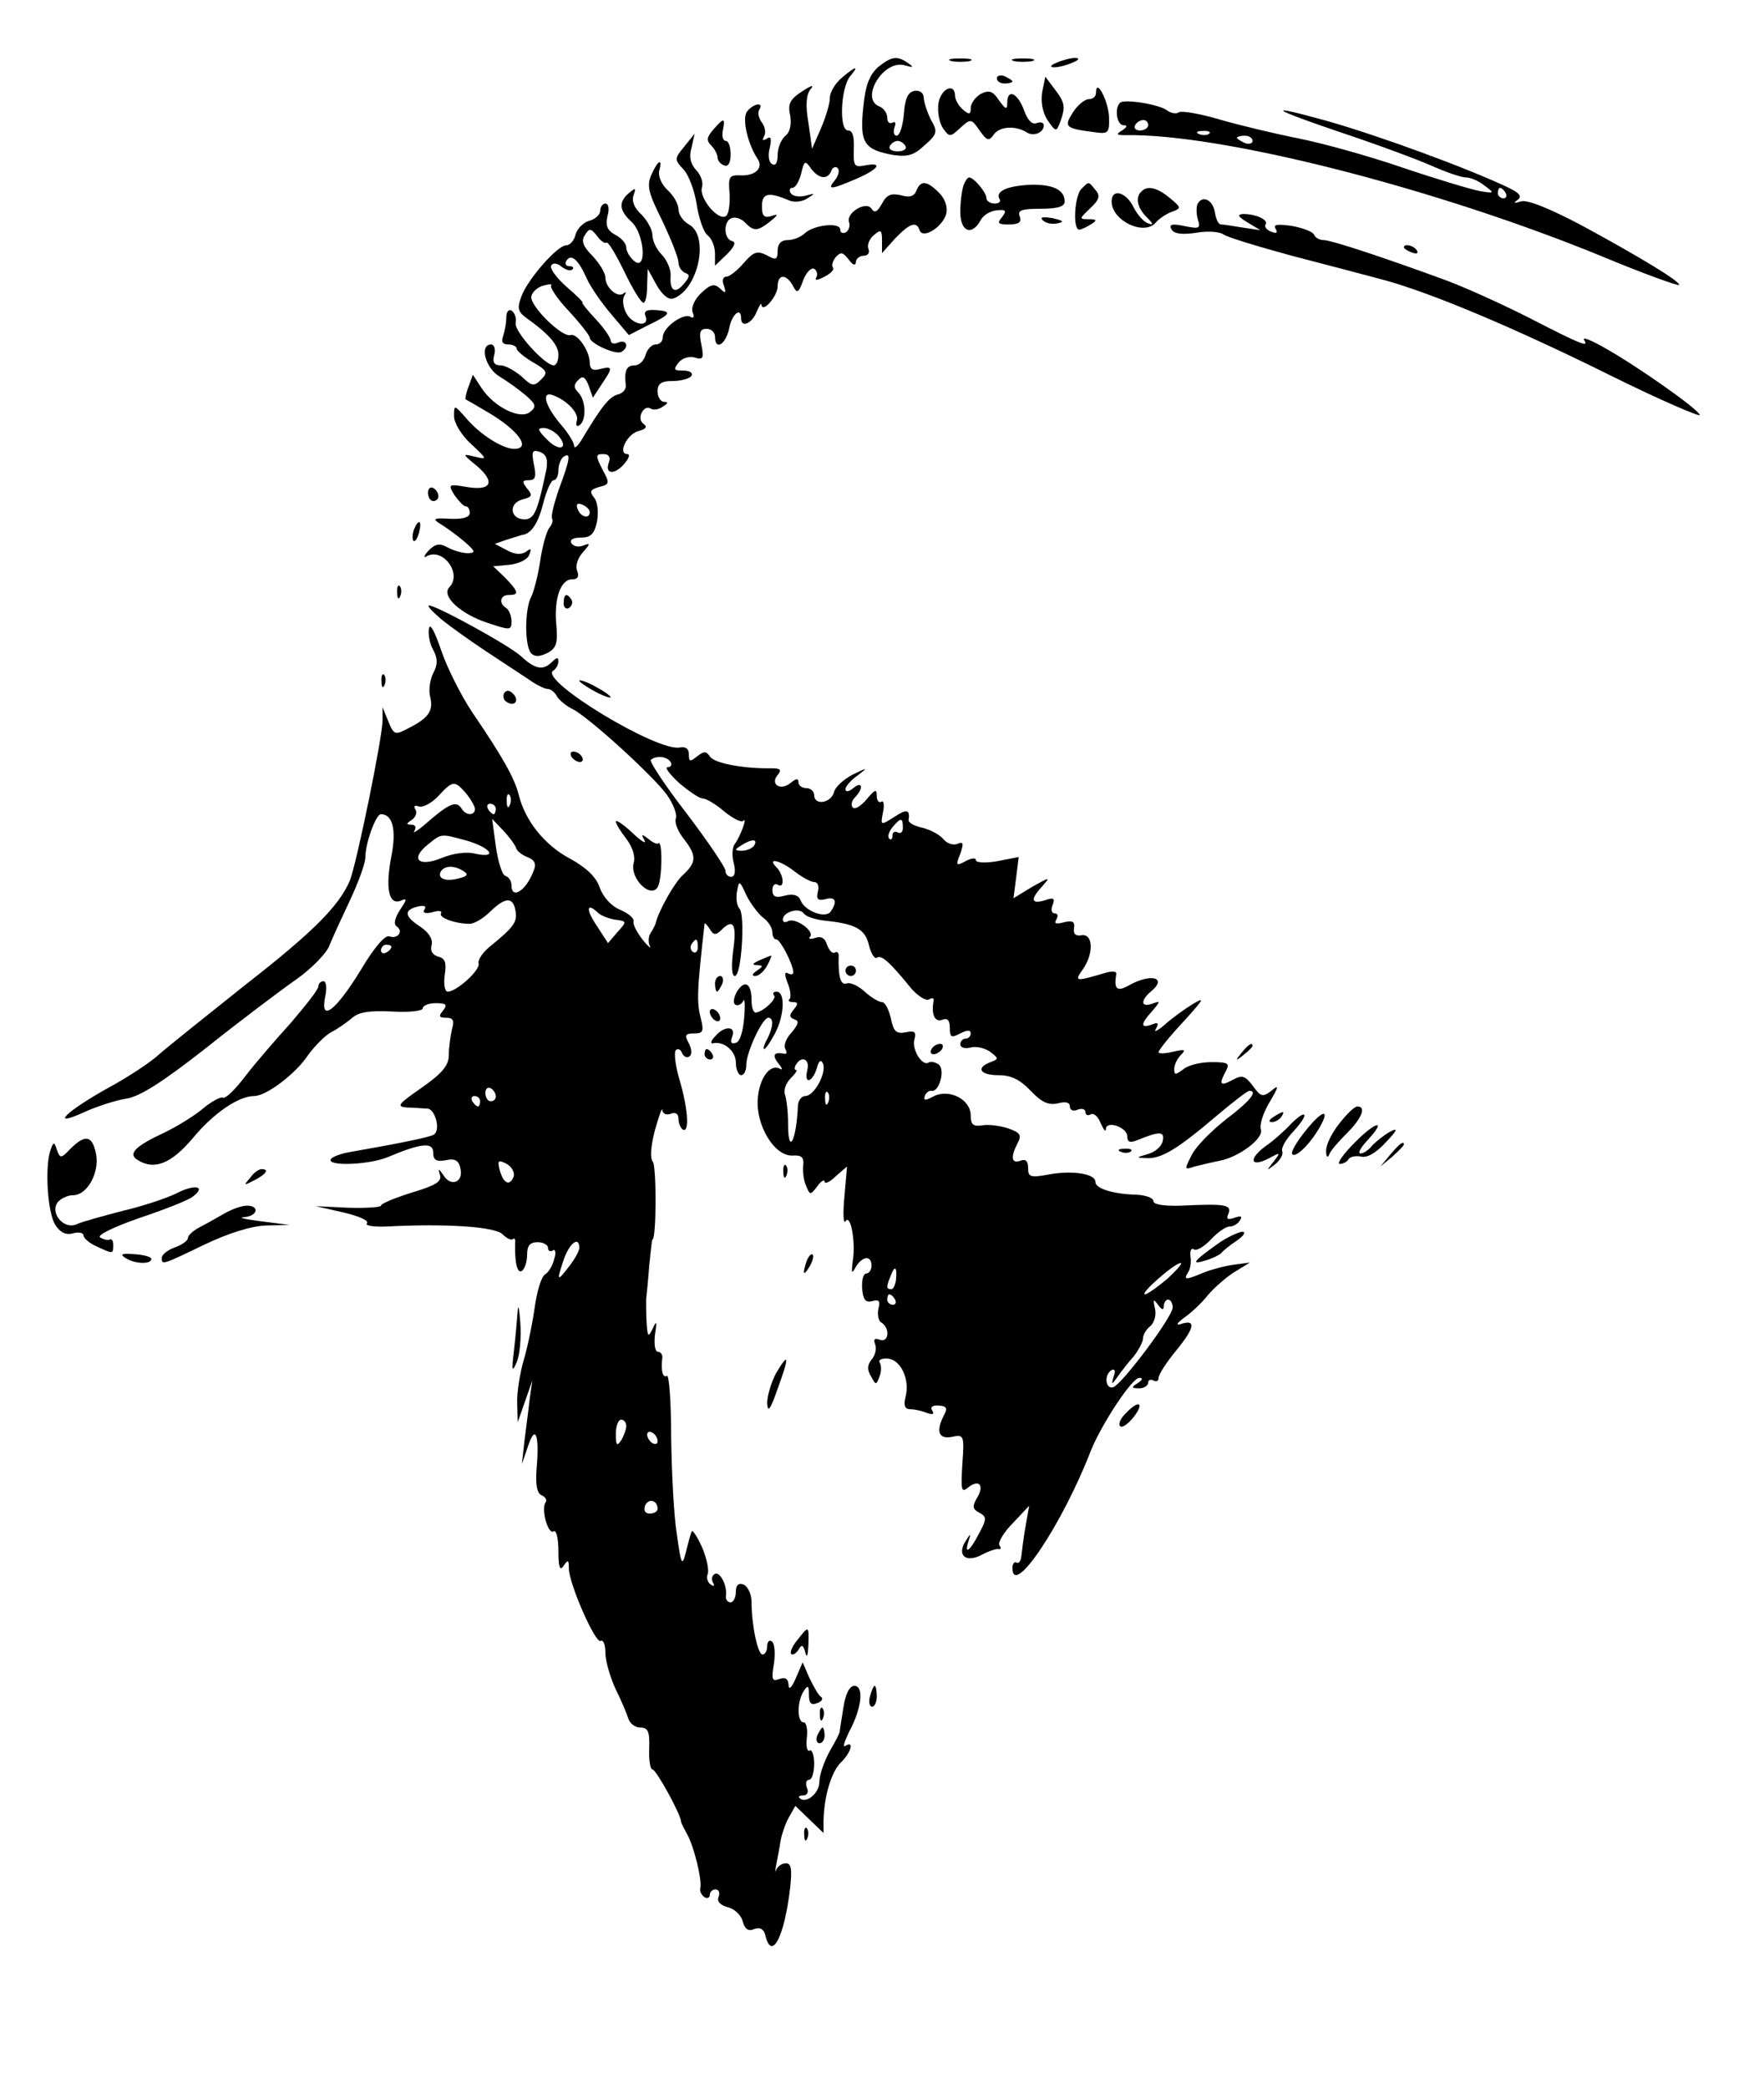 <?xml version="1.0" standalone="no"?>
<!DOCTYPE svg PUBLIC "-//W3C//DTD SVG 20010904//EN"
 "http://www.w3.org/TR/2001/REC-SVG-20010904/DTD/svg10.dtd">
<svg version="1.0" xmlns="http://www.w3.org/2000/svg"
 width="338pt" height="400pt" viewBox="0 0 338 400"
 preserveAspectRatio="xMidYMid meet">

<g transform="translate(0,400) scale(0.1,-0.1)"
fill="#000000" stroke="none">
<path d="M1682 3871 c-16 -15 -24 -34 -28 -78 -7 -67 2 -80 58 -90 28 -4 40 0
60 19 24 21 25 26 12 48 -7 14 -13 32 -14 42 0 10 -7 15 -17 14 -13 -2 -19
-14 -21 -44 -2 -23 -8 -42 -14 -42 -5 0 -7 7 -4 16 3 8 2 12 -4 9 -6 -3 -10 1
-10 10 0 8 -7 18 -15 21 -38 15 8 90 48 79 17 -5 19 -4 7 4 -21 15 -32 13 -58
-8z m53 -151 c3 -5 -3 -10 -15 -10 -12 0 -18 5 -15 10 3 6 10 10 15 10 5 0 12
-4 15 -10z"/>
<path d="M1823 3883 c9 -2 25 -2 35 0 9 3 1 5 -18 5 -19 0 -27 -2 -17 -5z"/>
<path d="M1943 3883 c9 -2 25 -2 35 0 9 3 1 5 -18 5 -19 0 -27 -2 -17 -5z"/>
<path d="M2025 3880 c-13 -5 -14 -9 -5 -9 8 0 24 4 35 9 13 5 14 9 5 9 -8 0
-24 -4 -35 -9z"/>
<path d="M1613 3851 c-13 -11 -23 -28 -23 -39 0 -11 -8 -37 -17 -58 l-17 -39
-7 50 c-6 34 -4 54 4 64 8 9 2 8 -16 -4 -23 -15 -28 -24 -23 -46 3 -17 0 -32
-9 -39 -8 -7 -15 -23 -15 -37 0 -15 -4 -22 -11 -17 -6 3 -8 17 -4 31 4 18 2
23 -6 17 -8 -4 -9 -3 -5 5 4 6 2 18 -4 26 -6 8 -9 19 -5 25 9 15 -11 12 -23
-3 -11 -12 0 -62 20 -92 11 -17 -5 -32 -32 -31 -23 1 -25 -2 -22 -36 1 -20 -2
-39 -7 -42 -15 -10 -52 35 -46 55 3 9 -2 24 -11 33 -11 12 -14 25 -9 43 l6 27
-20 -25 c-19 -23 -19 -25 -1 -44 10 -11 21 -41 25 -67 4 -26 13 -53 21 -59 8
-6 14 -22 14 -35 l0 -23 23 22 c14 14 18 23 10 25 -17 4 -17 39 -1 44 7 3 19
-1 26 -9 17 -17 24 -16 48 3 16 13 16 15 2 10 -14 -4 -18 0 -18 19 0 25 12 28
52 11 9 -4 25 -3 35 4 16 10 16 10 -4 5 -12 -3 -24 -1 -28 5 -3 5 -2 10 3 10
6 0 13 12 17 27 6 26 8 26 19 10 15 -20 32 -22 39 -4 2 6 8 9 12 5 4 -4 2 -14
-5 -23 -16 -19 -9 -19 40 2 44 19 53 33 17 26 -20 -4 -22 -1 -21 31 1 24 -2
36 -11 36 -18 0 -14 82 4 104 18 21 11 20 -16 -3z"/>
<path d="M1910 3850 c0 -6 7 -10 15 -10 8 0 15 2 15 4 0 2 -7 6 -15 10 -8 3
-15 1 -15 -4z"/>
<path d="M1997 3824 c-3 -18 0 -38 10 -54 16 -23 17 -23 24 -5 11 30 10 38
-10 64 l-18 24 -6 -29z"/>
<path d="M1798 3801 c-2 -16 2 -37 9 -47 12 -17 14 -17 33 1 20 18 21 18 37
-5 14 -20 18 -21 27 -8 11 16 42 18 64 4 13 -8 32 0 32 14 0 5 -6 7 -14 4 -9
-3 -17 6 -24 25 -12 33 -32 42 -32 14 0 -14 -3 -13 -16 5 -12 18 -19 20 -35
12 -10 -6 -19 -18 -19 -27 0 -13 -3 -13 -15 -3 -8 7 -15 19 -15 26 0 27 -28
14 -32 -15z"/>
<path d="M2100 3822 c0 -7 -6 -12 -14 -12 -7 0 -21 -11 -30 -25 -18 -28 -15
-31 39 -38 29 -4 31 -3 30 30 -2 31 -25 75 -25 45z"/>
<path d="M2146 3803 c-11 -11 -6 -43 7 -43 8 0 7 -3 -3 -10 -12 -7 -11 -9 5
-9 181 4 592 -100 914 -232 79 -33 146 -57 148 -55 5 5 -70 51 -188 115 -63
33 -103 49 -115 45 -13 -4 -15 -3 -6 3 9 7 3 14 -21 25 -76 36 -247 99 -347
127 -119 33 -106 23 30 -23 69 -23 147 -52 174 -64 27 -12 56 -22 65 -22 9 0
25 -7 36 -16 19 -14 19 -15 -10 -10 -16 3 -83 23 -148 45 -64 22 -154 47 -200
56 -45 9 -112 25 -150 36 -37 11 -72 17 -78 14 -5 -4 -15 -2 -22 3 -15 12 -83
23 -91 15z m54 -43 c0 -5 -7 -10 -16 -10 -8 0 -12 5 -9 10 3 6 10 10 16 10 5
0 9 -4 9 -10z m117 -16 c-3 -3 -12 -4 -19 -1 -8 3 -5 6 6 6 11 1 17 -2 13 -5z
m83 -14 c0 -5 -7 -7 -15 -4 -8 4 -15 8 -15 10 0 2 7 4 15 4 8 0 15 -4 15 -10z
m485 -100 c3 -5 1 -10 -4 -10 -6 0 -11 5 -11 10 0 6 2 10 4 10 3 0 8 -4 11
-10z"/>
<path d="M1367 3752 c-13 -15 -14 -21 -4 -31 6 -6 12 -17 12 -23 0 -6 6 -13
13 -15 7 -3 12 5 12 21 0 14 -4 26 -9 26 -6 0 -8 9 -6 20 5 25 2 25 -18 2z"/>
<path d="M1248 3665 c-9 -21 -6 -34 21 -88 17 -36 31 -71 31 -80 0 -8 6 -17
13 -20 9 -3 9 -7 -2 -20 -17 -21 -28 -15 -26 14 1 12 -7 31 -17 41 -10 10 -18
27 -18 38 0 10 -10 28 -21 39 -14 13 -19 26 -15 37 5 14 4 15 -9 4 -20 -17
-19 -33 5 -55 25 -23 30 -96 5 -75 -8 7 -15 18 -15 26 0 7 -9 18 -21 24 -16 9
-19 18 -15 36 4 14 2 24 -4 24 -5 0 -10 -6 -10 -14 0 -7 -9 -16 -21 -19 -11
-3 -23 -15 -26 -26 -3 -12 -11 -21 -18 -21 -17 0 -74 -65 -86 -98 -8 -21 -7
-29 8 -40 45 -32 63 -53 63 -72 0 -11 -4 -20 -9 -20 -17 0 -76 65 -73 81 2 10
-2 20 -8 24 -5 3 -10 -2 -10 -14 0 -10 -3 -26 -6 -35 -4 -11 -1 -16 10 -16 9
0 16 -4 16 -8 0 -4 14 -16 31 -26 28 -16 29 -20 16 -33 -14 -14 -18 -13 -38 6
-13 11 -31 21 -40 21 -12 0 -16 6 -12 20 3 11 0 20 -6 20 -23 0 -11 -46 17
-62 15 -9 37 -25 50 -36 19 -17 20 -21 8 -31 -19 -16 -69 9 -93 45 l-17 26 -8
-22 c-5 -13 -7 -24 -6 -25 2 -1 21 -12 43 -25 58 -34 84 -70 50 -70 -22 0 -66
28 -92 59 -23 26 -23 26 -23 3 0 -12 14 -36 33 -53 31 -29 31 -30 7 -24 -25 6
-25 6 4 -18 36 -31 27 -48 -20 -40 -35 6 -36 5 -23 -16 8 -11 17 -21 21 -21 5
0 8 -6 8 -13 0 -8 -13 -12 -37 -11 -33 2 -35 0 -19 -10 10 -6 31 -21 45 -33
22 -19 23 -22 8 -23 -10 0 -28 5 -39 11 -16 9 -24 7 -37 -6 -9 -10 -10 -15 -4
-11 32 18 69 -34 44 -59 -16 -17 21 -51 72 -68 45 -15 47 -15 47 3 0 10 -5 22
-10 25 -15 9 -12 25 5 25 20 0 19 6 -7 33 l-23 22 32 3 c17 2 34 10 37 19 5
12 3 13 -6 6 -9 -6 -21 -6 -37 3 l-23 12 23 8 c13 4 26 8 29 9 18 2 31 22 41
61 6 24 15 44 20 44 5 0 9 9 9 19 0 11 5 23 10 26 14 9 13 -3 -9 -62 -10 -29
-16 -54 -13 -57 2 -3 0 -11 -6 -18 -5 -7 -13 -35 -17 -63 -4 -27 -12 -58 -17
-68 -13 -24 -13 -96 0 -109 7 -7 17 -6 31 1 17 9 20 19 17 53 -5 50 8 88 30
88 11 0 14 5 10 16 -4 10 1 25 11 36 14 16 15 18 1 13 -9 -4 -19 -2 -23 4 -4
7 3 11 18 11 19 0 26 7 31 31 3 19 1 38 -6 46 -9 11 -7 15 10 20 20 5 21 7 6
34 -13 26 -13 29 2 29 10 0 14 -5 11 -15 -9 -23 9 -26 28 -5 10 11 13 20 7 20
-19 0 -1 38 21 44 15 4 18 8 10 14 -14 9 0 38 14 29 5 -3 15 -2 23 4 10 6 11
9 3 9 -7 0 -13 9 -13 20 0 15 7 20 29 20 17 0 33 5 36 10 3 6 -4 10 -16 10
-18 0 -19 2 -9 15 7 9 21 13 31 10 16 -5 18 -2 13 24 -5 24 -3 31 10 31 9 0
16 -7 16 -15 0 -27 20 -16 27 15 5 28 23 43 23 20 0 -19 21 -10 30 13 5 12 9
18 9 13 2 -17 31 17 31 35 0 24 16 25 29 2 8 -16 11 -15 20 10 6 16 16 25 21
22 6 -4 7 -11 4 -17 -4 -6 3 -5 16 2 12 6 19 14 16 17 -3 4 -1 12 5 20 10 11
14 10 25 -4 8 -11 13 -13 14 -5 0 6 7 12 15 12 8 0 12 6 9 13 -3 8 2 20 11 27
13 11 15 9 15 -11 l0 -24 25 28 c28 29 41 34 47 16 6 -18 44 6 51 31 3 14 -2
29 -14 41 -23 23 -35 24 -43 4 -4 -11 -13 -14 -30 -9 -19 4 -27 1 -36 -16 -9
-16 -14 -19 -20 -10 -10 16 -50 -8 -43 -26 2 -6 0 -15 -6 -19 -6 -3 -11 -1
-11 5 0 15 -51 9 -68 -7 -7 -7 -22 -13 -33 -13 -12 0 -19 -7 -19 -20 0 -18 -3
-19 -21 -9 -18 9 -25 7 -44 -15 -12 -14 -27 -26 -33 -26 -7 0 -9 -8 -5 -17 5
-15 3 -16 -7 -6 -11 10 -18 9 -36 -8 -13 -12 -20 -28 -17 -37 4 -9 2 -13 -4
-9 -13 8 -53 -20 -53 -39 0 -8 -6 -14 -14 -14 -7 0 -16 -9 -19 -20 -3 -11 -12
-20 -21 -20 -16 0 -20 -11 -17 -38 1 -8 -6 -16 -16 -18 -16 -5 -30 -22 -70
-89 -7 -11 -13 -15 -13 -9 0 6 -11 24 -24 39 -31 36 -40 66 -17 58 28 -10 52
-36 46 -50 -2 -8 0 -11 5 -8 14 9 13 48 -2 63 -9 9 -9 15 0 24 9 9 13 6 20
-11 l8 -23 17 26 c22 32 21 35 -3 29 -15 -4 -20 0 -20 13 -1 23 -24 56 -37 52
-16 -5 -78 56 -75 74 2 9 12 18 24 21 11 3 17 3 14 0 -3 -3 12 -26 34 -49 22
-24 40 -47 40 -51 0 -11 51 -34 61 -27 15 9 10 24 -6 18 -8 -4 -15 -2 -15 4 0
5 -13 24 -29 41 -16 17 -27 31 -25 31 3 0 -11 14 -31 31 -19 17 -32 35 -29 40
3 6 12 5 20 -2 8 -6 17 -9 21 -5 3 3 1 6 -6 6 -7 0 -9 5 -6 10 9 15 23 3 39
-33 8 -18 30 -49 48 -70 l33 -39 37 19 c44 21 47 27 14 29 -17 1 -23 -2 -19
-12 8 -22 -25 -17 -37 6 -6 11 -8 26 -4 33 4 6 4 9 -1 5 -11 -10 -35 11 -35
30 0 9 -11 27 -25 42 -18 18 -22 29 -14 40 8 13 11 13 23 -2 7 -10 15 -15 18
-13 3 3 18 -22 34 -55 16 -33 32 -60 37 -60 4 0 7 15 7 33 l1 32 17 -31 c11
-19 23 -29 32 -26 48 17 70 120 30 142 -11 6 -20 19 -20 29 0 10 -9 26 -21 37
-11 10 -18 26 -16 36 7 26 -2 22 -15 -7z m-178 -500 c21 -25 1 -31 -22 -7 -18
18 -19 22 -6 22 8 0 21 -7 28 -15z m-23 -64 c-17 -81 -23 -96 -42 -96 -28 0
-31 31 -4 38 19 5 20 8 9 21 -10 13 -10 16 4 16 12 0 14 7 9 30 -5 26 -3 29
12 24 12 -5 15 -14 12 -33z m83 -82 c0 -14 -17 -10 -23 5 -4 10 -1 13 9 9 7
-3 14 -9 14 -14z"/>
<path d="M1846 3644 c-3 -9 -6 -31 -6 -50 0 -38 22 -47 39 -16 5 10 19 18 31
19 18 2 19 -1 10 -13 -10 -12 -8 -14 13 -14 19 0 25 4 21 15 -5 12 3 15 40 15
32 0 46 4 46 14 0 22 -22 33 -65 32 -44 -2 -68 -12 -60 -27 4 -5 -1 -9 -9 -9
-9 0 -16 5 -16 11 0 10 -24 39 -33 39 -3 0 -8 -7 -11 -16z"/>
<path d="M2072 3638 c-13 -13 -17 -78 -4 -78 4 0 14 5 22 10 13 8 12 10 -4 10
-19 0 -18 1 3 21 17 16 20 24 10 35 -14 17 -12 17 -27 2z"/>
<path d="M2187 3633 c-12 -11 -8 -31 10 -49 13 -13 14 -16 3 -12 -8 2 -21 17
-28 31 -14 29 -42 37 -42 11 0 -37 63 -67 85 -40 6 7 19 16 30 20 19 7 19 8
-4 27 -24 20 -43 24 -54 12z"/>
<path d="M2295 3610 c-3 -5 -3 -19 0 -30 6 -18 3 -19 -26 -13 -24 5 -30 3 -24
-7 5 -8 20 -10 47 -6 22 4 45 2 52 -3 6 -5 65 -23 131 -41 66 -17 145 -38 175
-46 90 -24 254 -93 437 -184 95 -47 172 -80 170 -75 -4 12 -122 95 -185 130
-23 13 -40 20 -37 14 10 -15 -2 -11 -103 41 -53 27 -128 61 -167 75 -112 41
-214 75 -229 75 -8 0 -16 5 -18 10 -2 6 -21 13 -42 17 -28 4 -37 3 -32 -5 5
-8 2 -10 -8 -6 -9 3 -14 10 -11 14 6 9 -19 20 -43 20 -12 -1 -10 -5 8 -16 l25
-15 -34 5 c-18 3 -37 6 -42 6 -4 0 -9 10 -11 22 -3 24 -23 35 -33 18z"/>
<path d="M1998 3578 c6 -6 18 -8 28 -6 14 3 12 5 -9 10 -19 3 -25 2 -19 -4z"/>
<path d="M2690 3526 c0 -2 7 -7 16 -10 8 -3 12 -2 9 4 -6 10 -25 14 -25 6z"/>
<path d="M820 3056 c0 -9 5 -16 10 -16 6 0 10 4 10 9 0 6 -4 13 -10 16 -5 3
-10 -1 -10 -9z"/>
<path d="M793 2985 c-3 -9 -3 -18 -1 -21 3 -3 8 4 11 16 6 23 -1 27 -10 5z"/>
<path d="M761 2864 c0 -11 3 -14 6 -6 3 7 2 16 -1 19 -3 4 -6 -2 -5 -13z"/>
<path d="M1080 2844 c0 -8 5 -12 10 -9 6 4 8 11 5 16 -9 14 -15 11 -15 -7z"/>
<path d="M845 2814 c17 -14 55 -41 85 -61 30 -20 67 -44 82 -54 15 -11 32 -19
37 -19 6 0 14 -6 18 -14 4 -7 18 -19 31 -25 32 -17 152 -126 180 -164 12 -17
20 -38 17 -45 -3 -8 4 -25 15 -39 25 -32 25 -45 -1 -69 -17 -15 -48 -71 -53
-94 -1 -3 -5 -11 -9 -17 -5 -7 -5 -19 -2 -25 4 -7 -3 -2 -14 12 -11 14 -19 30
-17 35 1 6 -10 15 -26 22 -17 7 -33 25 -39 43 -7 20 -26 38 -57 55 -49 26 -86
73 -98 122 -8 32 -31 73 -89 158 -22 33 -49 87 -60 120 -12 35 -21 52 -23 41
-2 -10 1 -29 8 -41 9 -17 9 -28 0 -45 -6 -12 -9 -32 -6 -44 7 -27 -2 -41 -39
-60 -28 -15 -30 -15 -41 12 l-11 27 0 -25 c0 -32 -50 -277 -63 -308 -21 -48
-69 -97 -200 -199 -74 -59 -148 -118 -165 -133 -16 -15 -60 -44 -97 -64 -81
-45 -115 -78 -47 -47 24 11 61 23 81 26 26 4 70 32 154 98 64 51 141 109 171
130 30 21 59 51 64 65 6 15 24 54 40 88 16 34 29 70 29 81 0 27 20 83 30 83
22 0 30 -29 20 -80 -12 -62 -5 -94 17 -86 14 6 13 3 -1 -18 -10 -16 -12 -27
-6 -31 14 -9 2 -25 -14 -19 -8 3 -29 -21 -55 -65 -48 -78 -78 -101 -68 -51 4
17 2 30 -3 30 -6 0 -10 -5 -10 -10 0 -6 -24 -36 -52 -69 -29 -32 -69 -78 -88
-103 -19 -25 -38 -44 -43 -41 -4 2 -21 -7 -37 -20 -16 -14 -50 -35 -77 -48
-54 -25 -68 -40 -50 -51 32 -21 65 -8 107 42 39 47 87 80 117 80 23 0 79 42
103 78 13 18 33 38 44 44 12 6 29 18 40 27 13 12 33 15 77 13 33 -2 59 1 59 6
0 5 11 10 25 10 20 0 23 -3 14 -14 -9 -11 -8 -14 6 -14 13 0 16 -5 11 -22 -3
-13 -6 -35 -6 -49 0 -20 -12 -35 -52 -63 -46 -32 -49 -36 -28 -38 14 0 31 -2
39 -2 15 -1 26 -42 12 -50 -7 -5 -73 -18 -159 -33 -18 -3 -35 -9 -38 -14 -8
-14 73 -11 109 4 64 27 87 29 87 9 0 -15 6 -18 24 -15 17 4 25 0 28 -15 7 -27
-18 -37 -32 -14 -10 14 -11 14 -7 1 4 -13 -8 -20 -54 -34 -32 -10 -59 -21 -59
-25 0 -3 -28 -5 -62 -4 l-63 3 53 -12 c30 -7 50 -16 45 -21 -4 -4 12 -7 37 -6
112 6 209 0 223 -15 8 -8 17 -12 20 -9 3 3 5 -1 4 -8 -1 -36 4 -59 13 -53 5 3
10 17 10 31 0 17 5 24 20 24 11 0 20 -5 20 -11 0 -5 4 -8 9 -5 5 4 7 -4 3 -16
-3 -13 -11 -26 -18 -30 -7 -5 -15 -32 -19 -60 -4 -29 -13 -75 -21 -102 -8 -27
-14 -66 -13 -85 l1 -36 14 40 14 40 -5 -35 c-2 -19 -7 -55 -10 -80 l-5 -45 12
35 c14 42 22 21 16 -46 -2 -30 1 -45 10 -49 7 -3 11 -9 7 -14 -8 -14 5 -62 16
-55 5 3 9 -14 9 -38 0 -31 3 -39 10 -28 8 12 10 12 10 -5 0 -29 51 -145 61
-139 5 3 9 -7 9 -23 0 -15 9 -46 19 -68 11 -22 22 -48 25 -58 3 -9 13 -17 23
-17 15 0 18 -8 17 -40 -1 -22 2 -40 6 -40 7 0 54 -85 55 -100 0 -3 6 -14 12
-25 13 -24 28 -85 25 -102 -2 -6 2 -14 8 -18 5 -3 10 -1 10 4 0 6 5 11 11 11
6 0 9 -6 6 -14 -4 -9 3 -16 17 -20 13 -3 26 -15 29 -27 4 -15 11 -20 22 -15
12 4 19 0 22 -14 12 -47 36 -1 47 93 4 36 2 47 -8 47 -8 0 -16 -6 -19 -13 -2
-6 -2 -3 0 8 2 11 6 31 8 44 2 14 9 35 16 48 l13 23 27 -26 27 -26 0 24 c1 47
15 93 33 111 20 19 26 43 9 32 -6 -4 -2 8 7 27 24 44 29 88 10 88 -9 0 -17
-15 -21 -42 -4 -24 -7 -44 -7 -45 1 -2 -8 -19 -19 -38 -11 -20 -20 -46 -20
-59 0 -22 -26 -43 -38 -31 -3 3 0 5 7 5 8 0 11 7 7 15 -3 8 -1 15 4 15 6 0 10
14 10 31 0 16 -4 28 -9 25 -4 -3 -7 8 -5 24 2 17 -1 30 -6 30 -13 0 -13 40 0
60 8 12 10 11 10 -7 0 -16 4 -21 16 -16 9 3 12 9 7 12 -5 3 -14 20 -22 36
l-13 30 -13 -30 c-8 -19 -14 -24 -14 -13 -1 12 -6 15 -18 11 -14 -5 -15 -1
-10 30 3 20 1 39 -4 42 -5 4 -9 -1 -9 -9 0 -9 -4 -16 -9 -16 -9 0 -21 57 -21
101 0 15 -7 29 -15 33 -10 4 -15 -1 -15 -14 0 -11 -5 -20 -10 -20 -6 0 -10 6
-9 12 3 20 -12 49 -22 42 -5 -3 -6 -10 -3 -16 4 -7 2 -8 -4 -4 -6 4 -9 13 -6
20 3 8 -2 31 -11 52 -10 22 -19 35 -20 29 -2 -5 -7 -23 -11 -40 -7 -27 -9 -23
-17 35 -6 36 -10 120 -11 187 0 67 -4 119 -8 117 -8 -5 -12 10 -9 34 1 6 -3
12 -8 12 -6 0 -8 14 -6 33 4 25 3 28 -4 12 -9 -18 -10 -17 -12 10 -1 17 -1 37
-1 45 1 8 4 38 6 65 3 28 5 50 6 50 8 0 8 140 1 149 -6 7 -4 30 4 61 8 28 14
45 14 38 1 -7 8 -10 16 -7 9 4 15 0 15 -9 0 -9 4 -18 8 -21 13 -8 11 36 -5 92
-9 29 -12 56 -8 60 4 4 10 1 12 -6 3 -6 9 -10 14 -6 5 3 5 13 -1 25 -9 16 -7
19 10 19 17 0 19 4 13 28 -8 32 -8 49 7 182 0 3 5 -2 10 -10 7 -12 12 -12 22
-2 23 23 30 12 23 -38 -4 -31 -3 -50 3 -50 13 0 20 118 9 129 -5 5 -7 19 -5
32 4 23 5 23 18 -6 8 -16 23 -36 32 -43 10 -7 18 -20 18 -28 0 -8 3 -14 8 -14
7 0 32 -48 32 -63 0 -4 -4 -5 -10 -2 -7 4 -7 -2 -1 -18 6 -14 7 -28 4 -31 -4
-3 -1 -6 7 -6 9 0 10 -3 1 -14 -9 -11 -9 -15 1 -19 10 -3 8 -9 -5 -25 -11 -11
-16 -26 -12 -32 3 -6 3 -10 -2 -9 -20 4 -24 -2 -12 -18 8 -9 9 -14 4 -11 -19
11 -40 -17 -43 -57 -4 -51 32 -111 67 -109 17 1 22 -3 20 -20 -1 -11 1 -29 6
-39 7 -17 8 -17 21 0 7 10 14 14 14 9 0 -5 10 -1 21 10 l22 19 -5 -58 c-3 -32
-2 -53 2 -47 10 16 20 -41 14 -76 -3 -24 -2 -26 6 -11 13 21 30 22 30 2 0 -8
-5 -15 -10 -15 -6 0 -9 -13 -8 -29 2 -21 6 -27 19 -24 14 4 16 0 12 -15 -2
-11 0 -23 6 -26 17 -11 14 -39 -3 -33 -10 4 -13 1 -9 -9 3 -8 0 -21 -7 -29 -8
-10 -9 -19 -1 -32 9 -17 10 -17 16 -1 4 9 4 21 1 27 -4 5 3 9 15 8 25 -2 43
-40 34 -74 -4 -16 -1 -23 9 -23 8 0 22 -3 32 -7 11 -4 15 -3 10 5 -4 6 1 10
13 9 15 -1 17 -5 10 -18 -16 -31 -11 -47 15 -42 23 5 24 3 20 -52 -3 -50 -2
-56 11 -45 21 17 32 4 17 -20 -9 -16 -9 -21 4 -28 15 -8 15 -12 0 -40 -18 -35
-29 -42 -20 -14 5 15 4 15 -6 -1 -17 -27 1 -42 31 -26 13 7 28 12 32 11 5 -1
6 2 2 7 -3 6 8 25 26 43 l31 33 -7 -40 c-4 -22 -7 -48 -8 -57 -1 -9 -5 -14 -9
-12 -4 3 -8 -2 -8 -10 0 -59 95 82 150 224 21 52 79 140 93 140 8 0 6 -4 -3
-10 -13 -8 -12 -10 3 -10 9 0 17 5 17 11 0 5 5 7 10 4 6 -3 10 -1 10 5 0 7 16
31 35 54 35 43 37 59 7 49 -10 -3 -6 3 8 13 14 10 34 29 44 42 11 13 33 33 50
44 l31 19 -30 -4 c-16 -2 -43 -9 -58 -15 -36 -15 -40 -15 -30 1 4 6 6 20 4 31
-1 10 2 16 7 12 5 -3 20 6 32 19 13 14 29 25 36 25 7 0 16 5 20 12 5 8 2 9
-10 5 -14 -5 -17 -3 -12 8 6 17 -6 19 -91 15 -33 -1 -53 2 -53 9 0 6 -15 11
-32 12 -45 1 -79 12 -79 24 1 16 -43 23 -88 15 -37 -7 -41 -5 -41 12 0 14 -5
18 -15 14 -17 -6 -19 7 -5 34 8 15 5 20 -18 28 -15 5 -37 8 -49 6 -18 -3 -23
1 -23 19 0 31 -42 52 -72 36 -15 -8 -19 -8 -16 1 2 6 8 11 13 10 15 -3 27 42
13 51 -6 4 -15 6 -19 3 -12 -7 -32 25 -27 44 4 15 1 18 -17 14 -18 -3 -23 2
-28 27 -4 17 -11 31 -17 31 -6 0 -21 9 -33 20 -12 11 -27 18 -34 16 -12 -5
-17 12 -16 51 1 7 -3 11 -7 8 -5 -3 -11 4 -15 14 -4 14 -12 18 -23 14 -9 -3
-14 -2 -10 2 10 11 -29 38 -42 30 -6 -3 -10 -2 -10 3 0 15 32 24 40 12 4 -6
22 -12 41 -14 58 -6 77 -16 84 -47 4 -16 11 -27 15 -24 9 6 24 -7 67 -60 13
-14 27 -23 33 -20 6 4 10 3 9 -2 -5 -26 2 -42 16 -37 10 4 15 0 15 -15 0 -19
3 -20 20 -11 14 7 20 7 20 0 0 -5 -4 -10 -10 -10 -5 0 -10 -5 -10 -11 0 -6 9
-9 20 -6 10 3 27 -1 37 -8 17 -13 17 -14 1 -20 -29 -11 -20 -25 15 -25 24 0
41 -8 62 -30 21 -22 34 -28 52 -24 15 4 23 2 23 -6 0 -7 7 -10 15 -6 8 3 15 1
15 -5 0 -6 5 -7 10 -4 6 3 14 -4 19 -17 6 -13 10 -18 10 -11 1 17 41 3 41 -14
0 -11 5 -13 18 -8 44 18 54 18 50 -1 -2 -10 -14 -21 -28 -25 -24 -7 -24 -7 -2
-8 28 -1 59 18 133 81 31 26 59 48 63 48 17 0 1 -20 -44 -54 -28 -22 -58 -52
-66 -68 -15 -29 -15 -30 5 -23 12 3 33 8 48 11 37 7 85 43 79 60 -3 8 4 31 16
51 19 32 19 36 4 23 -16 -12 -20 -12 -35 9 -15 20 -21 22 -39 12 -24 -13 -27
-9 -13 17 8 15 4 17 -28 17 -21 0 -45 -6 -54 -14 -15 -11 -17 -11 -17 1 0 8 6
20 13 27 10 10 7 11 -15 6 -16 -4 -28 -4 -28 -1 0 4 21 30 48 59 39 43 42 48
17 33 -16 -10 -41 -28 -54 -40 -13 -11 -21 -15 -16 -7 6 11 4 13 -8 8 -22 -8
-22 1 1 26 16 19 16 20 0 14 -22 -8 -23 6 -3 23 33 27 1 36 -42 12 -23 -13
-29 -7 -24 22 1 5 -8 6 -21 2 -58 -17 -60 -17 -43 7 21 30 20 69 -3 65 -11 -2
-16 3 -14 14 2 12 -3 15 -19 11 -15 -4 -20 -3 -15 5 4 7 3 12 -3 12 -6 0 -8 7
-4 16 5 13 2 15 -15 9 -27 -8 -28 2 -4 28 15 17 14 17 -20 -2 l-36 -22 5 39 5
40 -41 -8 c-23 -4 -41 -3 -41 2 0 5 -9 4 -20 -2 -18 -10 -19 -8 -10 14 7 21 6
24 -6 19 -8 -3 -20 1 -27 10 -7 8 -24 17 -39 21 -16 3 -27 10 -27 14 3 21 -3
23 -27 7 -27 -17 -27 -17 -22 9 3 14 1 23 -3 20 -5 -3 -9 2 -9 12 0 13 -4 11
-19 -7 -11 -13 -23 -21 -27 -16 -4 4 -2 13 4 19 17 17 15 33 -3 18 -8 -7 -15
-8 -15 -2 0 5 10 17 23 26 21 16 20 16 -9 2 -17 -9 -34 -24 -36 -34 -6 -21
-38 -26 -38 -5 0 7 -7 13 -15 13 -8 0 -15 5 -15 11 0 8 -4 8 -15 -1 -19 -16
-40 -3 -25 15 8 10 6 13 -12 13 -54 -1 -111 10 -118 23 -7 10 -11 10 -24 0
-14 -11 -16 -11 -16 4 0 10 -6 15 -17 13 -42 -10 -271 129 -243 147 5 3 10 11
10 18 0 8 -3 8 -12 -1 -17 -17 -32 -15 -60 11 -23 21 -162 97 -176 97 -4 -1 7
-12 23 -26z m440 -274 c3 -5 1 -10 -6 -10 -6 0 4 -13 22 -30 19 -16 39 -30 46
-30 6 0 25 -11 41 -25 16 -13 32 -21 36 -18 9 10 -5 -29 -16 -44 -5 -6 -6 -23
-2 -37 4 -16 2 -26 -5 -26 -6 0 -11 5 -11 12 0 6 -33 55 -74 109 -41 53 -72
100 -69 103 10 9 31 7 38 -4z m-392 -60 c9 -11 17 -25 17 -30 0 -13 -17 -13
-25 0 -10 16 -22 12 -62 -22 -20 -18 -34 -27 -29 -20 4 7 2 12 -6 12 -10 0
-10 2 1 9 7 5 11 14 7 20 -4 6 -2 9 6 6 8 -3 25 6 38 20 28 30 31 30 53 5z
m84 -22 c-3 -8 -6 -5 -6 6 -1 11 2 17 5 13 3 -3 4 -12 1 -19z m-27 -8 c0 -5
-2 -10 -4 -10 -3 0 -8 5 -11 10 -3 6 -1 10 4 10 6 0 11 -4 11 -10z m39 -75 c1
-5 11 -13 21 -17 14 -5 18 -13 13 -25 -14 -39 -43 -58 -43 -29 0 8 -5 16 -12
18 -6 2 -14 28 -18 57 l-7 52 22 -23 c12 -13 22 -27 24 -33z m741 39 c0 -8 -4
-12 -10 -9 -5 3 -10 1 -10 -6 0 -7 -3 -9 -6 -6 -4 4 -1 13 6 22 16 19 20 19
20 -1z m-838 -24 c47 -13 64 -35 20 -26 -18 5 -44 1 -66 -8 -44 -18 -61 -2
-26 26 26 21 24 21 72 8z m553 -10 c-3 -5 -14 -10 -23 -10 -15 0 -15 2 -2 10
20 13 33 13 25 0z m78 -50 c14 -11 31 -20 37 -20 7 0 10 -8 7 -19 -3 -14 0
-17 14 -14 20 6 24 -4 11 -23 -9 -15 -50 0 -58 21 -4 10 -14 13 -30 9 -18 -5
-24 -2 -24 11 0 9 5 13 10 10 14 -9 12 19 -2 33 -20 20 7 14 35 -8z m-635 1
c10 -6 8 -10 -9 -14 -26 -7 -42 0 -34 14 8 11 26 11 43 0z m100 -78 c3 -20 -4
-30 -51 -68 -13 -11 -22 -25 -20 -31 4 -12 -42 -54 -59 -54 -6 0 -8 14 -6 31
4 24 1 33 -12 36 -11 3 -16 11 -13 22 3 11 -5 24 -21 35 -31 20 -33 32 -6 39
13 3 18 1 13 -6 -4 -6 2 -8 15 -5 12 4 20 3 17 -2 -5 -8 27 -20 55 -20 9 0 27
11 40 24 29 28 44 28 48 -1z m158 -2 c5 -5 20 -11 32 -13 23 -3 24 -3 5 -24
l-18 -21 -22 34 c-21 31 -19 45 3 24z m191 -66 c0 -8 -4 -12 -9 -9 -5 3 -6 10
-3 15 9 13 12 11 12 -6z m-587 1 c0 -3 -4 -8 -10 -11 -5 -3 -10 -1 -10 4 0 6
5 11 10 11 6 0 10 -2 10 -4z m797 -236 c-7 -28 9 -25 18 3 4 15 8 18 12 9 7
-18 -17 -62 -34 -62 -7 0 -13 -8 -14 -17 -3 -70 -19 -99 -19 -35 0 22 -3 47
-6 55 -3 8 2 22 11 31 9 9 14 16 10 16 -3 0 -3 5 0 10 11 18 27 11 22 -10z
m-597 -51 c0 -5 -4 -9 -10 -9 -5 0 -10 7 -10 16 0 8 5 12 10 9 6 -3 10 -10 10
-16z m637 -11 c-3 -8 -6 -5 -6 6 -1 11 2 17 5 13 3 -3 4 -12 1 -19z m-667 2
c0 -5 -2 -10 -4 -10 -3 0 -8 5 -11 10 -3 6 -1 10 4 10 6 0 11 -4 11 -10z m64
-145 c-8 -19 -20 -12 -27 15 -4 17 -2 18 14 10 10 -6 16 -17 13 -25z m126
-136 c0 -6 -9 -22 -20 -36 -23 -30 -24 -28 -9 16 11 30 29 43 29 20z m1127
-59 c-19 -16 -39 -30 -43 -30 -11 1 57 60 68 60 5 0 -7 -13 -25 -30z m-520 0
c-1 -11 -5 -20 -9 -20 -10 0 -10 4 -2 24 8 22 13 20 11 -4z m-2 -40 c3 -5 1
-10 -4 -10 -6 0 -11 5 -11 10 0 6 2 10 4 10 3 0 8 -4 11 -10z m515 -12 c0 6 4
12 8 12 5 0 9 -7 9 -15 0 -18 -97 -147 -114 -153 -15 -4 -18 24 -3 33 6 3 8
-2 4 -12 -5 -17 -4 -17 8 0 7 10 21 28 31 39 9 12 17 27 17 33 0 7 6 18 14 24
8 7 12 22 9 34 -4 18 -3 19 6 7 7 -10 11 -11 11 -2z m-1030 -230 c0 -7 -5 -20
-10 -28 -8 -12 -10 -9 -10 13 0 15 5 27 10 27 6 0 10 -6 10 -12z m60 -29 c0
-6 -4 -7 -10 -4 -5 3 -10 11 -10 16 0 6 5 7 10 4 6 -3 10 -11 10 -16z m0 -130
c0 -5 -7 -9 -15 -9 -9 0 -12 6 -9 15 6 15 24 11 24 -6z"/>
<path d="M731 2694 c0 -11 3 -14 6 -6 3 7 2 16 -1 19 -3 4 -6 -2 -5 -13z"/>
<path d="M1110 2696 c0 -3 14 -12 30 -21 17 -9 30 -13 30 -11 0 3 -13 12 -30
21 -16 9 -30 13 -30 11z"/>
<path d="M966 2672 c-3 -6 -1 -14 5 -17 15 -10 25 3 12 16 -7 7 -13 7 -17 1z"/>
<path d="M1095 2550 c3 -5 11 -10 16 -10 6 0 7 5 4 10 -3 6 -11 10 -16 10 -6
0 -7 -4 -4 -10z"/>
<path d="M1180 2426 c0 -4 9 -19 20 -33 12 -16 18 -34 14 -47 -7 -29 32 -68
46 -46 9 14 10 93 1 84 -2 -2 -11 2 -19 9 -13 10 -14 9 -7 -3 4 -8 -6 -2 -23
14 -18 17 -32 26 -32 22z"/>
<path d="M1455 2160 c-13 -6 -15 -9 -5 -9 13 -1 13 -2 0 -11 -9 -6 -10 -10 -3
-10 7 0 17 9 23 20 6 11 9 20 8 19 -2 0 -12 -4 -23 -9z"/>
<path d="M1620 2140 c0 -5 5 -10 10 -10 6 0 10 5 10 10 0 6 -4 10 -10 10 -5 0
-10 -4 -10 -10z"/>
<path d="M1370 2115 c0 -8 2 -15 4 -15 2 0 6 7 10 15 3 8 1 15 -4 15 -6 0 -10
-7 -10 -15z"/>
<path d="M1412 2100 c-6 -11 -8 -22 -3 -25 5 -3 12 1 15 7 3 7 4 -7 2 -31 -2
-26 -8 -47 -16 -49 -9 -3 -11 1 -7 12 8 21 -16 21 -33 0 -8 -8 -9 -14 -4 -13
21 5 44 -15 44 -37 0 -13 5 -24 10 -24 6 0 10 9 10 20 0 24 31 90 42 90 11 0
10 -17 -2 -41 -6 -10 -8 -19 -6 -19 3 0 12 13 21 30 18 34 20 80 3 80 -6 0 -8
-3 -5 -7 7 -6 -21 -32 -35 -33 -5 0 -8 11 -8 24 0 32 -13 40 -28 16z"/>
<path d="M1360 2061 c0 -5 5 -13 10 -16 6 -3 10 -2 10 4 0 5 -4 13 -10 16 -5
3 -10 2 -10 -4z"/>
<path d="M1785 1990 c-3 -5 -2 -10 4 -10 5 0 13 5 16 10 3 6 2 10 -4 10 -5 0
-13 -4 -16 -10z"/>
<path d="M2379 1983 c-13 -16 -12 -17 4 -4 9 7 17 15 17 17 0 8 -8 3 -21 -13z"/>
<path d="M1350 1980 c0 -5 5 -10 11 -10 5 0 7 5 4 10 -3 6 -8 10 -11 10 -2 0
-4 -4 -4 -10z"/>
<path d="M2566 1847 c-15 -19 -26 -42 -25 -53 0 -11 3 -13 6 -6 2 7 18 25 34
41 29 29 37 51 20 51 -6 0 -21 -15 -35 -33z"/>
<path d="M2440 1860 c-9 -6 -10 -10 -3 -10 6 0 15 5 18 10 8 12 4 12 -15 0z"/>
<path d="M2474 1847 c-11 -12 -33 -32 -49 -43 -34 -25 -29 -42 7 -23 22 12 22
11 8 -7 -14 -18 -14 -18 3 -5 10 8 16 19 14 25 -3 6 7 23 21 38 14 15 24 30
21 32 -2 3 -13 -5 -25 -17z"/>
<path d="M2502 1834 c-17 -21 -29 -41 -26 -45 5 -9 33 17 52 50 22 38 6 35
-26 -5z"/>
<path d="M2595 1810 c-22 -22 -34 -40 -28 -40 7 0 14 4 17 9 3 5 14 7 24 5 11
-3 29 7 47 27 22 23 25 29 9 21 -11 -6 -26 -18 -34 -26 -7 -9 -17 -16 -23 -16
-6 0 0 11 13 25 39 42 16 37 -25 -5z"/>
<path d="M135 1799 c-18 -19 -20 -19 -26 -2 -5 16 -7 16 -13 -3 -10 -33 -5
-117 10 -141 9 -14 20 -20 34 -16 11 3 20 1 20 -4 0 -5 11 -15 25 -21 32 -15
32 -15 32 3 0 8 -3 12 -7 10 -3 -2 -11 0 -18 4 -7 4 23 19 74 37 48 16 94 34
103 41 27 20 5 25 -30 7 -18 -9 -65 -25 -104 -34 -38 -10 -79 -21 -89 -26 -25
-10 -51 23 -35 43 6 7 19 13 29 13 27 0 51 43 44 79 -7 36 -21 38 -49 10z"/>
<path d="M2664 1788 l-19 -23 23 19 c12 11 22 21 22 23 0 8 -8 2 -26 -19z"/>
<path d="M2148 1793 c7 -3 16 -2 19 1 4 3 -2 6 -13 5 -11 0 -14 -3 -6 -6z"/>
<path d="M1501 1754 c0 -11 3 -14 6 -6 3 7 2 16 -1 19 -3 4 -6 -2 -5 -13z"/>
<path d="M479 1743 c-13 -15 -12 -15 9 -4 23 12 28 21 13 21 -5 0 -15 -7 -22
-17z"/>
<path d="M430 1675 c-14 -8 -35 -20 -47 -26 -13 -7 -23 -16 -23 -21 0 -5 -11
-13 -25 -18 -14 -5 -25 -14 -25 -20 0 -14 0 -14 81 25 46 22 90 36 119 37 l45
1 -55 7 c-30 4 -45 7 -32 8 26 2 30 22 5 22 -10 0 -29 -7 -43 -15z"/>
<path d="M2332 1616 c-46 -33 -51 -40 -22 -31 14 4 27 11 30 14 3 4 16 15 30
24 14 10 18 17 10 17 -8 -1 -30 -11 -48 -24z"/>
<path d="M240 1590 c18 -12 50 -13 50 -2 0 4 -15 8 -33 9 -23 2 -28 0 -17 -7z"/>
<path d="M1546 1585 c-9 -26 -7 -32 5 -12 6 10 9 21 6 23 -2 3 -7 -2 -11 -11z"/>
<path d="M992 1489 c-1 -14 -4 -48 -7 -75 -5 -41 -4 -45 5 -24 6 13 9 47 7 75
-2 27 -4 38 -5 24z"/>
<path d="M1487 1369 c-9 -17 -17 -43 -17 -57 1 -20 6 -13 20 27 23 63 22 72
-3 30z"/>
<path d="M2156 1291 c-10 -10 -14 -21 -9 -24 4 -3 16 6 26 19 21 28 8 32 -17
5z"/>
<path d="M1528 858 c-10 -12 -15 -24 -12 -27 3 -3 9 1 14 8 6 11 9 10 13 -5 3
-12 5 -6 6 14 1 38 1 38 -21 10z"/>
<path d="M1667 750 c-3 -11 -1 -20 4 -20 5 0 9 9 9 20 0 11 -2 20 -4 20 -2 0
-6 -9 -9 -20z"/>
<path d="M1571 714 c0 -11 3 -14 6 -6 3 7 2 16 -1 19 -3 4 -6 -2 -5 -13z"/>
<path d="M1566 675 c-3 -8 -1 -15 4 -15 6 0 10 7 10 15 0 8 -2 15 -4 15 -2 0
-6 -7 -10 -15z"/>
<path d="M1541 484 c0 -11 3 -14 6 -6 3 7 2 16 -1 19 -3 4 -6 -2 -5 -13z"/>
</g>
</svg>
